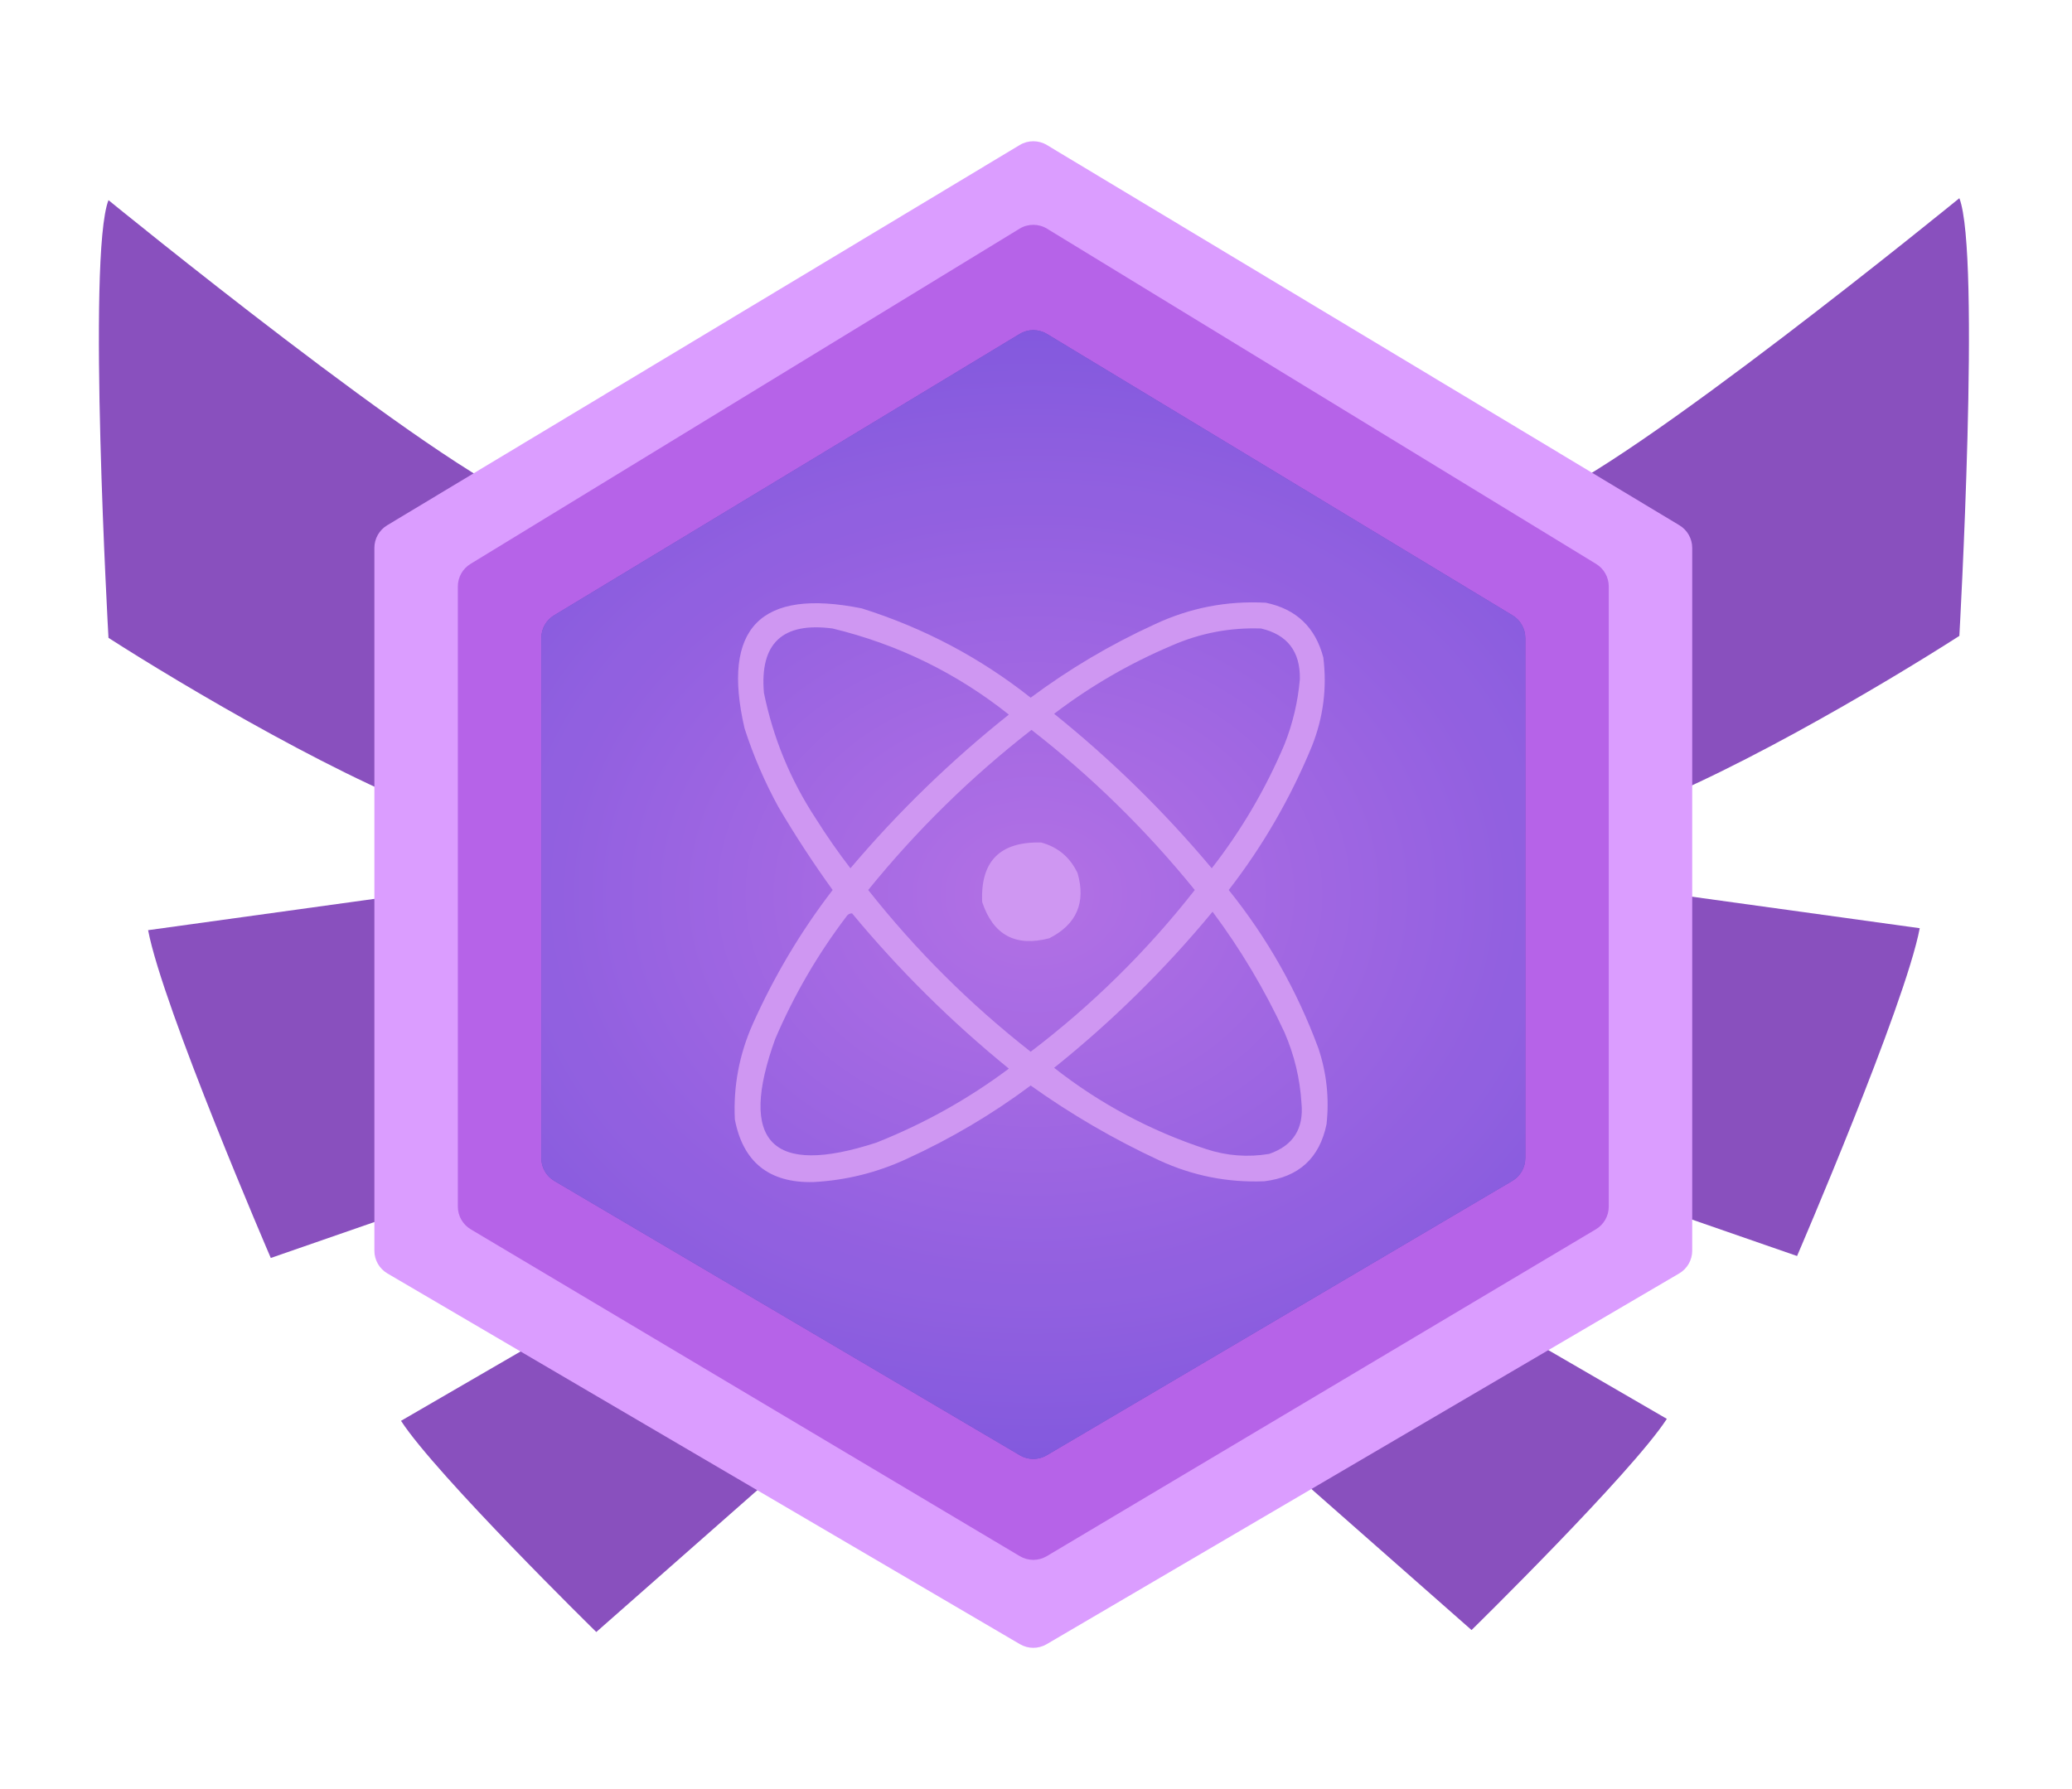 <svg width="440" height="380" viewBox="0 0 440 380" fill="none" xmlns="http://www.w3.org/2000/svg">
<g opacity="0.959">
<path d="M86.374 189.966L31.451 197.569C34.564 213.972 57.503 267.193 57.503 267.193L136.213 239.883L86.374 189.966Z" fill="#8449BB"/>
<path d="M124.566 278.917L85.155 301.783C92.624 313.292 126.626 346.638 126.626 346.638L178 301.384L124.566 278.917Z" fill="#8449BB"/>
<path d="M112.253 106.714C93.354 99.905 23.038 42.513 23.038 42.513C18.452 54.324 23.038 135.479 23.038 135.479C38.602 145.485 75.233 167.247 97.245 174.25C119.257 181.254 116.422 132.144 112.253 106.714Z" fill="#8449BB"/>
<path d="M352.744 189.549L407.667 197.152C404.555 213.555 381.615 266.776 381.615 266.776L302.906 239.467L352.744 189.549Z" fill="#8449BB"/>
<path d="M314.552 278.5L353.963 301.366C346.494 312.875 312.492 346.221 312.492 346.221L261.118 300.967L314.552 278.5Z" fill="#8449BB"/>
<path d="M326.865 106.297C345.764 99.488 416.08 42.096 416.08 42.096C420.666 53.907 416.08 135.062 416.08 135.062C400.516 145.068 363.885 166.83 341.873 173.833C319.862 180.837 322.696 131.727 326.865 106.297Z" fill="#8449BB"/>
<path d="M79.502 265.651V116.369C79.502 114.405 80.532 112.584 82.215 111.572L216.542 30.8C218.317 29.733 220.536 29.733 222.311 30.8L356.637 111.572C358.321 112.584 359.35 114.405 359.35 116.369V265.651C359.35 267.637 358.297 269.474 356.584 270.479L222.257 349.231C220.509 350.256 218.344 350.256 216.596 349.231L82.269 270.479C80.555 269.474 79.502 267.637 79.502 265.651Z" fill="#DA99FF"/>
<path d="M97.226 256.293V124.556C97.226 122.606 98.242 120.796 99.906 119.779L216.509 48.571C218.3 47.477 220.552 47.477 222.343 48.571L338.947 119.779C340.611 120.796 341.627 122.606 341.627 124.556V256.293C341.627 258.265 340.588 260.092 338.893 261.102L222.29 330.53C220.525 331.58 218.327 331.58 216.563 330.53L99.96 261.102C98.265 260.092 97.226 258.265 97.226 256.293Z" fill="#B35DE7"/>
<path d="M114.95 245.997V135.498C114.95 133.539 115.974 131.722 117.651 130.708L216.531 70.928C218.311 69.852 220.542 69.852 222.322 70.928L321.202 130.708C322.878 131.722 323.903 133.539 323.903 135.498V245.997C323.903 247.978 322.855 249.812 321.148 250.819L222.269 309.104C220.515 310.138 218.338 310.138 216.584 309.104L117.705 250.819C115.998 249.812 114.95 247.978 114.95 245.997Z" fill="#5540B4"/>
<path d="M114.95 245.997V135.498C114.95 133.539 115.974 131.722 117.651 130.708L216.531 70.928C218.311 69.852 220.542 69.852 222.322 70.928L321.202 130.708C322.878 131.722 323.903 133.539 323.903 135.498V245.997C323.903 247.978 322.855 249.812 321.148 250.819L222.269 309.104C220.515 310.138 218.338 310.138 216.584 309.104L117.705 250.819C115.998 249.812 114.95 247.978 114.95 245.997Z" fill="url(#paint0_radial_828_1932)" fill-opacity="0.8"/>
<path fill-rule="evenodd" clip-rule="evenodd" d="M268.824 128.024C260.539 127.566 252.642 129.105 245.136 132.639C235.796 136.914 227.042 142.098 218.872 148.19C208.141 139.696 196.182 133.373 182.996 129.221C161.48 124.893 153.184 133.381 158.106 154.685C159.974 160.492 162.377 166.074 165.315 171.433C168.884 177.488 172.718 183.355 176.816 189.035C170.052 197.838 164.388 207.352 159.822 217.575C156.973 224.01 155.715 230.732 156.046 237.741C157.78 246.843 163.33 251.286 172.697 251.071C179.658 250.706 186.295 249.054 192.609 246.115C201.964 241.832 210.719 236.649 218.872 230.563C227.44 236.683 236.538 241.98 246.165 246.457C253.255 249.732 260.693 251.213 268.481 250.9C275.822 250.011 280.228 245.966 281.698 238.766C282.293 233.285 281.721 227.93 279.982 222.702C275.437 210.399 269.086 199.177 260.928 189.035C268.18 179.67 274.074 169.473 278.609 158.444C281.016 152.368 281.817 146.102 281.012 139.645C279.33 133.242 275.267 129.368 268.824 128.024ZM267.794 133.493C261.231 133.262 254.937 134.458 248.912 137.082C239.89 140.902 231.536 145.744 223.85 151.608C236.068 161.436 247.225 172.374 257.323 184.421C263.608 176.355 268.758 167.583 272.772 158.103C274.536 153.642 275.623 149.027 276.034 144.26C276.142 138.398 273.395 134.809 267.794 133.493ZM176.816 133.493C166.171 132.081 161.307 136.638 162.226 147.165C164.181 156.754 167.843 165.641 173.212 173.825C175.503 177.476 177.963 181.008 180.593 184.421C190.741 172.437 201.956 161.556 214.237 151.779C203.121 142.941 190.647 136.846 176.816 133.493ZM219.044 155.026C206.191 165.03 194.633 176.367 184.369 189.035C194.493 201.848 205.994 213.299 218.872 223.386C231.962 213.429 243.578 201.979 253.718 189.035C243.441 176.353 231.883 165.017 219.044 155.026ZM257.495 193.649C247.419 205.845 236.204 216.897 223.85 226.804C233.534 234.417 244.291 240.171 256.122 244.064C260.51 245.503 264.973 245.845 269.511 245.09C274.603 243.333 276.892 239.744 276.377 234.323C276.062 229.107 274.86 224.094 272.772 219.284C268.545 210.177 263.453 201.632 257.495 193.649ZM180.936 193.991C180.415 193.995 180.015 194.223 179.735 194.675C173.649 202.684 168.614 211.343 164.629 220.651C156.689 242.597 163.841 249.945 186.086 242.697C196.214 238.683 205.598 233.442 214.237 226.975C202.049 217.061 190.948 206.067 180.936 193.991Z" fill="#CD93F1"/>
<path fill-rule="evenodd" clip-rule="evenodd" d="M221.104 178.952C212.357 178.716 208.18 182.931 208.573 191.599C210.903 198.598 215.652 201.161 222.82 199.289C228.623 196.335 230.625 191.721 228.828 185.446C227.227 182.082 224.652 179.917 221.104 178.952Z" fill="#CD93F1"/>
</g>
<defs>
<radialGradient id="paint0_radial_828_1932" cx="0" cy="0" r="1" gradientUnits="userSpaceOnUse" gradientTransform="translate(219.559 190) rotate(90) scale(160 198.559)">
<stop stop-color="#C775F0"/>
<stop offset="1" stop-color="#734CE4"/>
</radialGradient>
</defs>
</svg>
